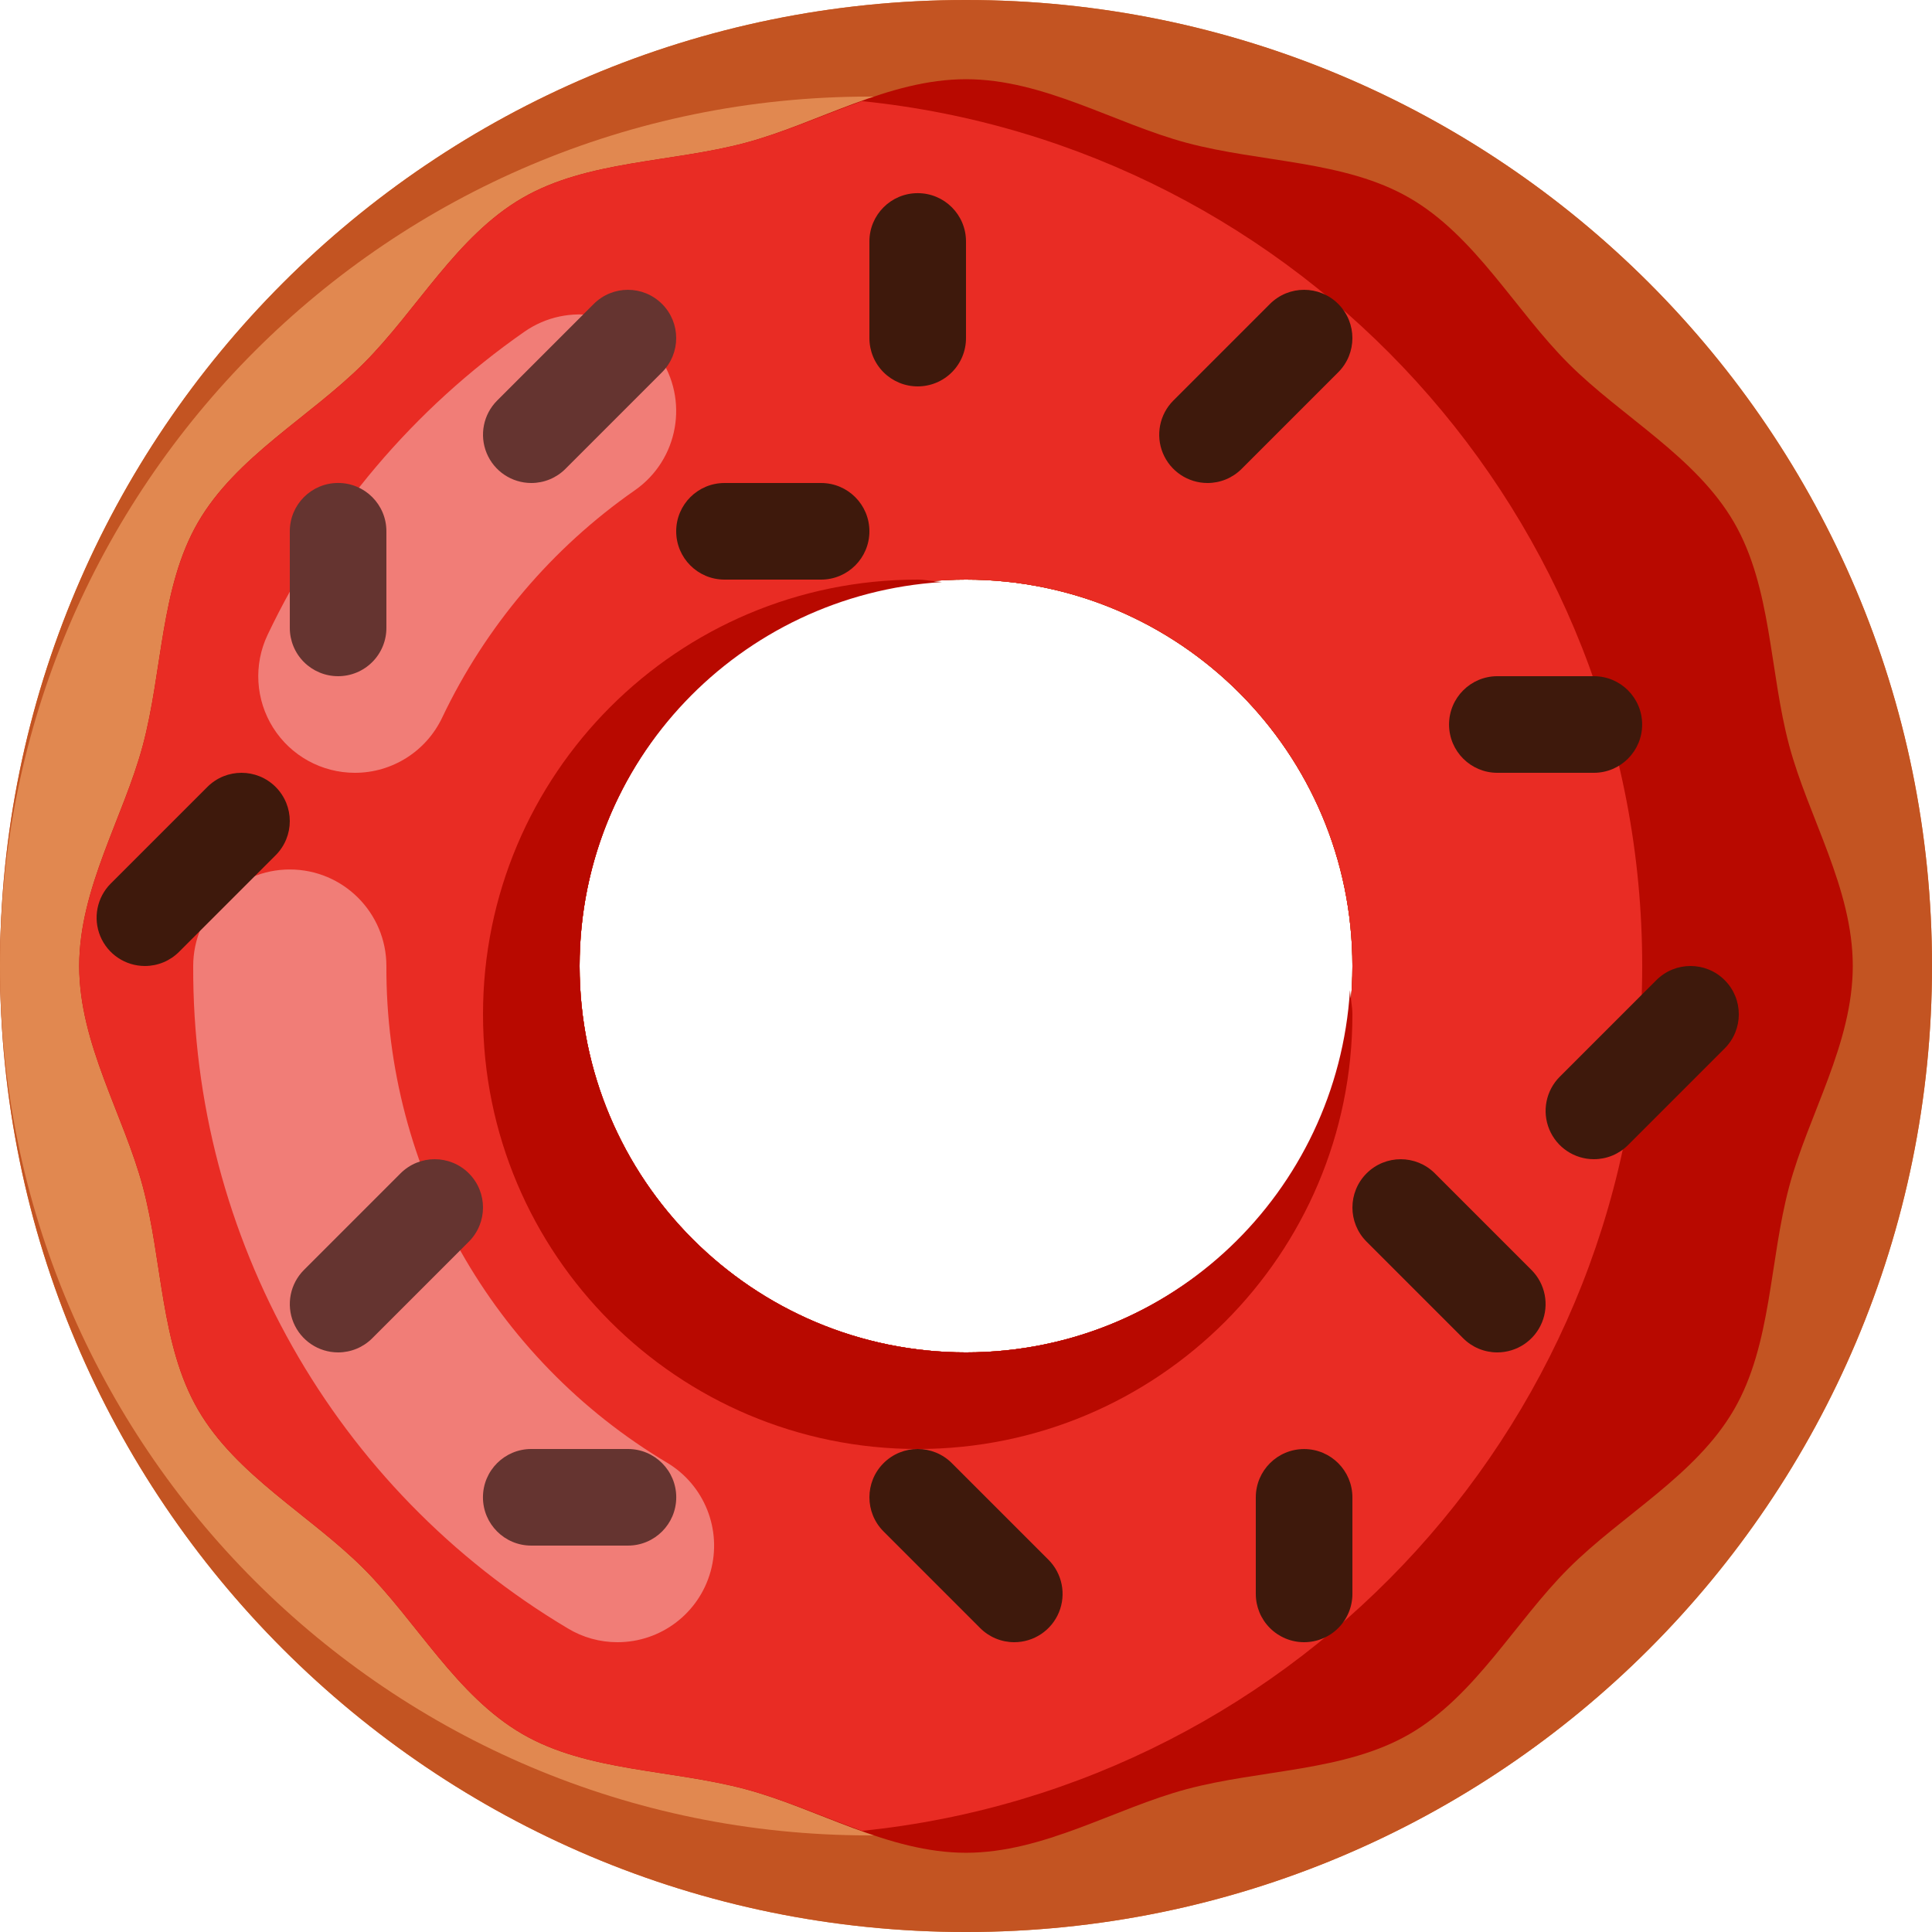 <svg height="426.667pt" viewBox="0 0 426.667 426.667" width="426.667pt" xmlns="http://www.w3.org/2000/svg"><path d="m213.332 0c-117.82 0-213.332 95.512-213.332 213.332 0 117.82 95.512 213.336 213.332 213.336 117.82 0 213.336-95.516 213.336-213.336 0-117.82-95.516-213.332-213.336-213.332zm0 298.668c-47.129 0-85.332-38.207-85.332-85.336 0-47.129 38.203-85.332 85.332-85.332 47.129 0 85.336 38.203 85.336 85.332 0 47.129-38.207 85.336-85.336 85.336zm0 0" fill="#db7230"/><path d="m213.332 0c-117.82 0-213.332 95.512-213.332 213.332 0 117.82 95.512 213.336 213.332 213.336 117.82 0 213.336-95.516 213.336-213.336 0-117.82-95.516-213.332-213.336-213.332zm0 298.668c-47.129 0-85.332-38.207-85.332-85.336 0-47.129 38.203-85.332 85.332-85.332 47.129 0 85.336 38.203 85.336 85.332 0 47.129-38.207 85.336-85.336 85.336zm0 0" fill="#c35422"/><path d="m192 21.332c-106.039 0-192 85.961-192 192 0 106.039 85.961 192 192 192s192-85.961 192-192c0-106.039-85.961-192-192-192zm21.332 277.336c-47.129 0-85.332-38.207-85.332-85.336 0-47.129 38.203-85.332 85.332-85.332 47.129 0 85.336 38.203 85.336 85.332 0 47.129-38.207 85.336-85.336 85.336zm0 0" fill="#e18850"/><path d="m382.957 311.277c8.312-14.363 7.785-32.82 12.168-49.223 4.238-15.855 14.047-31.531 14.047-48.723 0-17.191-9.809-32.863-14.047-48.715-4.383-16.406-3.852-34.855-12.16-49.219-8.43-14.566-24.754-23.285-36.578-35.109-11.824-11.824-20.543-28.152-35.109-36.582-14.363-8.312-32.82-7.781-49.223-12.168-15.855-4.238-31.531-14.047-48.723-14.047-17.191 0-32.863 9.809-48.715 14.047-16.402 4.387-34.855 3.855-49.219 12.164-14.566 8.426-23.285 24.754-35.109 36.574-11.824 11.824-28.152 20.543-36.582 35.113-8.309 14.363-7.781 32.816-12.168 49.223-4.238 15.855-14.047 31.527-14.047 48.719 0 17.191 9.809 32.863 14.047 48.719 4.387 16.402 3.855 34.855 12.164 49.215 8.426 14.57 24.754 23.289 36.578 35.113 11.82 11.82 20.539 28.148 35.109 36.578 14.363 8.312 32.816 7.781 49.223 12.168 15.855 4.238 31.527 14.047 48.719 14.047 17.191 0 32.863-9.809 48.719-14.047 16.402-4.383 34.855-3.852 49.215-12.16 14.57-8.43 23.289-24.754 35.113-36.578 11.824-11.824 28.148-20.543 36.578-35.109zm-169.625-12.609c-47.129 0-85.332-38.207-85.332-85.336 0-47.129 38.203-85.332 85.332-85.332 47.129 0 85.336 38.203 85.336 85.332 0 47.129-38.207 85.336-85.336 85.336zm0 0" fill="#b80900"/><path d="m362.668 213.332c0-99.387-75.52-181.137-172.305-190.996-8.699 3.109-17.207 6.922-25.746 9.203-16.402 4.387-34.855 3.855-49.219 12.164-14.566 8.426-23.285 24.754-35.109 36.574-11.824 11.824-28.152 20.543-36.582 35.113-8.309 14.363-7.781 32.816-12.168 49.223-4.238 15.855-14.047 31.527-14.047 48.719 0 17.191 9.809 32.863 14.047 48.719 4.387 16.402 3.855 34.855 12.164 49.215 8.426 14.57 24.754 23.289 36.578 35.113 11.82 11.82 20.539 28.148 35.109 36.578 14.363 8.312 32.816 7.781 49.223 12.168 8.543 2.281 17.051 6.094 25.754 9.207 96.785-9.863 172.301-91.613 172.301-191zm-234.668 0c0-47.129 38.203-85.332 85.332-85.332 47.129 0 85.336 38.203 85.336 85.332 0 47.129-38.207 85.336-85.336 85.336-47.129 0-85.332-38.207-85.332-85.336zm0 0" fill="#e92c24"/><path d="m298.668 224c0-1.828-.438-3.531-.539-5.332-2.805 44.594-39.492 80-84.797 80-47.129 0-85.332-38.207-85.332-85.336 0-45.301 35.402-81.988 80-84.793-1.801-.102-3.508-.539-5.332-.539-53.02 0-96 42.98-96 96s42.98 96 96 96 96-42.98 96-96zm0 0" fill="#b80900"/><path d="m136.355 362.668c-3.871.004-7.672-1.055-10.98-3.062-51.508-30.688-82.961-86.316-82.707-146.273.008-11.773 9.555-21.316 21.332-21.316s21.324 9.543 21.332 21.316c-.188 44.977 23.406 86.703 62.043 109.73 8.211 4.941 12.117 14.758 9.551 23.992-2.57 9.234-10.984 15.621-20.57 15.613zm0 0" fill="#f17d77"/><path d="m78.355 170.668c-7.316-.004-14.121-3.754-18.027-9.941s-4.367-13.945-1.223-20.551c12.77-26.84 32.309-49.898 56.688-66.906 9.664-6.734 22.957-4.359 29.695 5.301 6.742 9.66 4.379 22.957-5.281 29.699-18.305 12.762-32.973 30.07-42.562 50.219-3.535 7.445-11.047 12.188-19.289 12.18zm0 0" fill="#f17d77"/><g fill="#3e190c"><path d="m266.668 106.668c-4.316-.004-8.203-2.602-9.855-6.586-1.648-3.984-.738-8.574 2.312-11.625l21.332-21.332c4.168-4.164 10.918-4.164 15.086 0 4.164 4.164 4.164 10.918 0 15.082l-21.336 21.336c-1.996 2.004-4.711 3.129-7.539 3.125zm0 0"/><path d="m202.668 85.332c-2.832.004-5.543-1.121-7.547-3.121-2-2-3.121-4.715-3.121-7.543v-21.336c-.004-5.895 4.773-10.676 10.668-10.676s10.672 4.781 10.664 10.676v21.336c.004 2.828-1.121 5.543-3.121 7.543s-4.715 3.125-7.543 3.121zm0 0"/><path d="m352 170.668h-21.332c-5.887-.008-10.656-4.781-10.656-10.668s4.77-10.66 10.656-10.668h21.332c5.887.008 10.656 4.781 10.656 10.668s-4.77 10.66-10.656 10.668zm0 0"/><path d="m352 256c-4.312 0-8.203-2.598-9.852-6.586-1.652-3.984-.738-8.57 2.309-11.621l21.336-21.336c4.164-4.168 10.918-4.168 15.086-.004 4.168 4.168 4.164 10.926-.004 15.09l-21.332 21.332c-2 2.004-4.715 3.129-7.543 3.125zm0 0"/><path d="m224 362.668c-2.828.004-5.543-1.121-7.543-3.125l-21.332-21.336c-4.164-4.164-4.164-10.918 0-15.082s10.918-4.164 15.082 0l21.336 21.332c3.047 3.051 3.961 7.641 2.309 11.625-1.648 3.984-5.539 6.582-9.852 6.586zm0 0"/><path d="m288 362.668c-2.828 0-5.543-1.121-7.543-3.125-2.004-2-3.125-4.715-3.125-7.543v-21.332c.008-5.887 4.781-10.656 10.668-10.656s10.66 4.77 10.668 10.656v21.332c0 2.828-1.121 5.543-3.125 7.543-2 2.004-4.715 3.125-7.543 3.125zm0 0"/></g><path d="m74.668 149.332c-2.832.004-5.543-1.121-7.547-3.121-2-2-3.121-4.715-3.121-7.543v-21.336c-.004-5.895 4.773-10.676 10.668-10.676s10.672 4.781 10.664 10.676v21.336c.004 2.828-1.121 5.543-3.121 7.543s-4.715 3.125-7.543 3.121zm0 0" fill="#653430"/><path d="m117.332 106.668c-4.312-.004-8.203-2.602-9.852-6.586-1.652-3.984-.738-8.574 2.312-11.625l21.332-21.332c4.164-4.164 10.918-4.164 15.082 0 4.168 4.164 4.168 10.918 0 15.082l-21.332 21.336c-1.996 2.004-4.711 3.129-7.543 3.125zm0 0" fill="#653430"/><path d="m181.332 128h-21.332c-5.891 0-10.668-4.777-10.668-10.668s4.777-10.664 10.668-10.664h21.332c5.891 0 10.668 4.773 10.668 10.664s-4.777 10.668-10.668 10.668zm0 0" fill="#3e190c"/><path d="m74.668 298.668c-4.316-.004-8.203-2.602-9.855-6.586-1.648-3.984-.738-8.574 2.312-11.625l21.332-21.332c4.168-4.164 10.918-4.164 15.086 0 4.164 4.164 4.164 10.918 0 15.082l-21.336 21.336c-1.996 2.004-4.711 3.129-7.539 3.125zm0 0" fill="#653430"/><path d="m138.668 341.332h-21.336c-5.895.008-10.676-4.77-10.676-10.664s4.781-10.672 10.676-10.668h21.336c5.895-.004 10.676 4.773 10.676 10.668s-4.781 10.672-10.676 10.664zm0 0" fill="#653430"/><path d="m32 213.332c-4.312 0-8.203-2.598-9.852-6.582-1.652-3.988-.738-8.574 2.309-11.625l21.336-21.332c4.164-4.168 10.918-4.168 15.082 0 4.164 4.164 4.164 10.918 0 15.082l-21.332 21.332c-2 2.004-4.715 3.129-7.543 3.125zm0 0" fill="#3e190c"/><path d="m330.668 298.668c-2.832.004-5.547-1.121-7.543-3.125l-21.332-21.336c-4.164-4.164-4.16-10.914.004-15.078 4.164-4.164 10.914-4.164 15.078-.004l21.332 21.332c3.051 3.051 3.965 7.641 2.312 11.625-1.652 3.984-5.539 6.582-9.852 6.586zm0 0" fill="#3e190c"/></svg>
